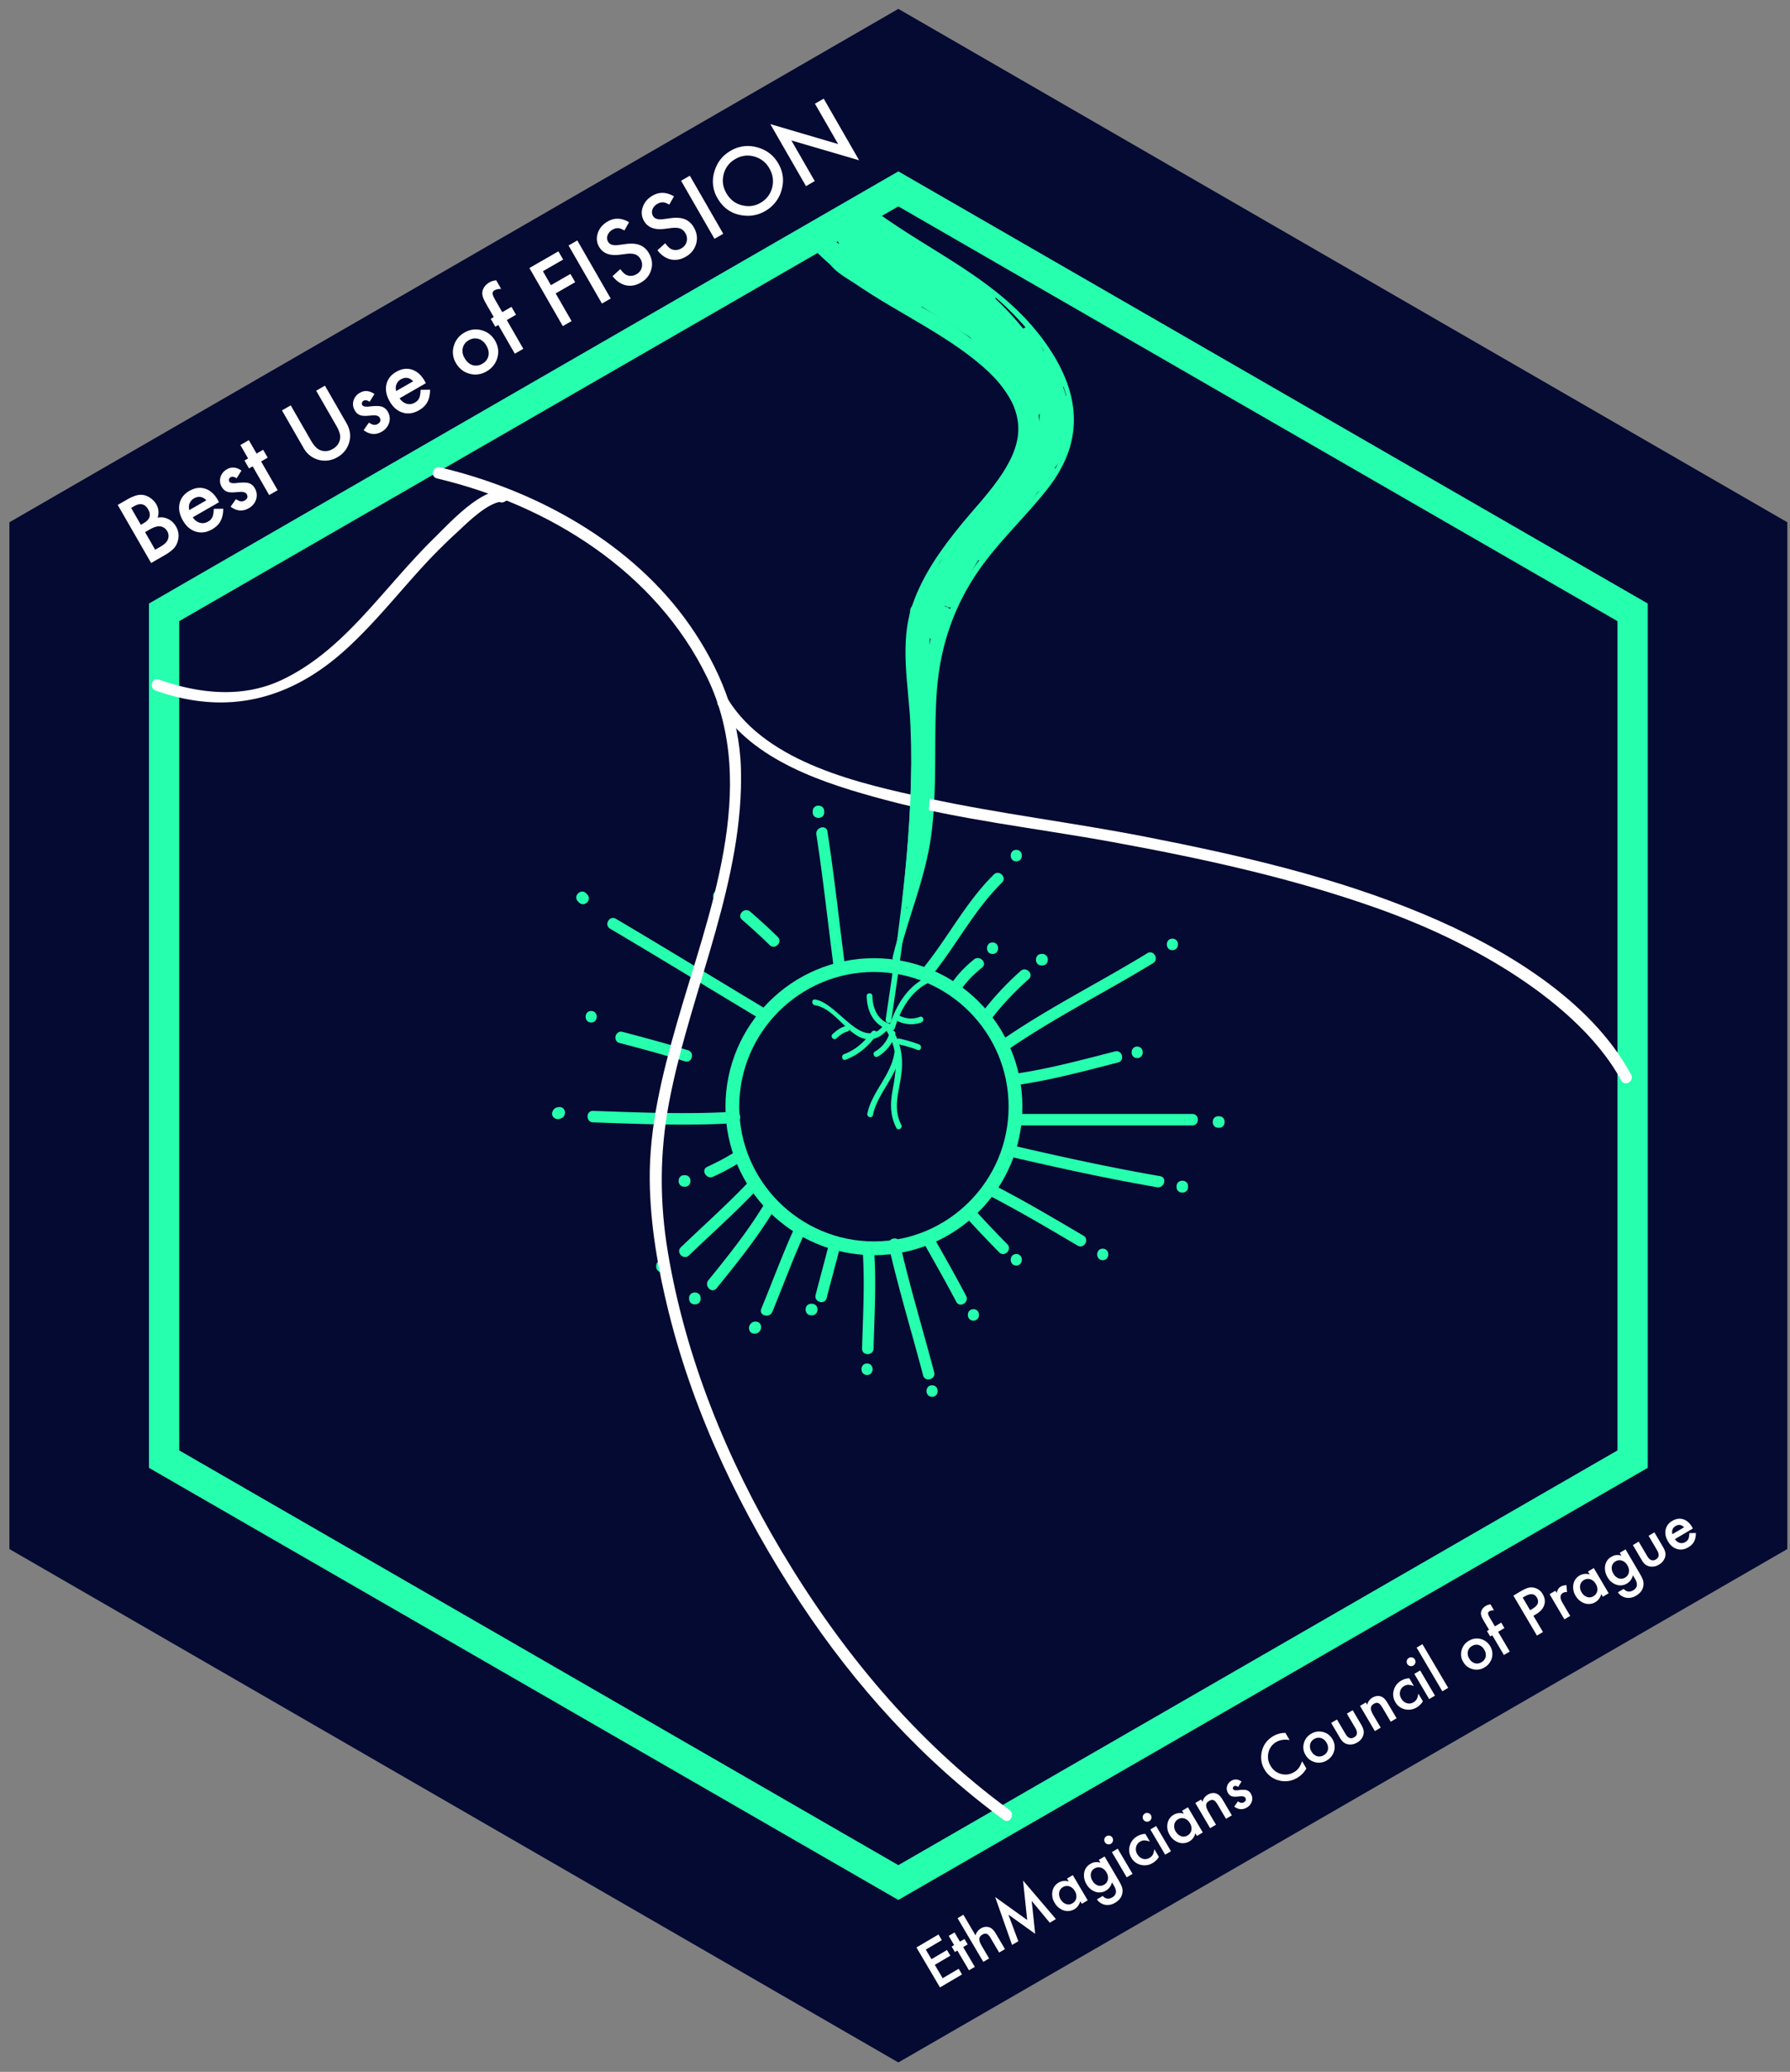 <svg viewBox="0 0 110.979 128.417" xmlns="http://www.w3.org/2000/svg"><rect x="0" y="0" width="110.979" height="128.417" fill="#808080" stroke="none"/><path d="m55.698 127.833-55.115-31.821v-63.641l55.115-31.821 55.115 31.821v63.641z" fill="#050a32"/><g fill="#26ffad"><path d="m55.697 10.622-46.462 26.786v53.57l46.461 26.783 46.464-26.783v-53.57zm44.583 79.277-44.583 25.705-44.585-25.705v-51.401l44.585-25.705 44.583 25.705z"/><path d="m54.183 77.798c-5.075 0-9.205-4.129-9.205-9.204s4.129-9.204 9.205-9.204c5.075 0 9.204 4.129 9.204 9.204.001 5.075-4.128 9.204-9.204 9.204zm0-17.554c-4.604 0-8.351 3.746-8.351 8.35s3.746 8.35 8.351 8.35c4.604 0 8.35-3.746 8.35-8.35.001-4.604-3.745-8.35-8.35-8.35z"/><path d="m50.53 62.307c.972.129 1.762 1.361 2.575 1.865.792.491 1.505.21 2.027-.495.137-.185-.172-.362-.307-.18-1.324 1.787-2.878-1.359-4.294-1.547-.228-.029-.225.327-.001.357z"/><path d="m54.824 63.678c.899 1.288.79 2.462.512 3.919-.157.819-.148 1.558.235 2.308.105.204.412.024.307-.18-.557-1.088-.108-2.114.016-3.238.125-1.141-.105-2.046-.763-2.989-.13-.186-.438-.009-.307.18z"/><path d="m55.447 65.285c-.224 1.394-1.38 2.363-1.672 3.736-.048.224.295.319.343.095.292-1.372 1.448-2.336 1.672-3.736.036-.225-.307-.321-.343-.095zm.231-.565c.41.093.818.203 1.21.356.214.083.306-.261.095-.343a8.477 8.477 0 0 0 -1.21-.356c-.224-.05-.319.293-.095.343zm-.516-.717a1.986 1.986 0 0 1 -.915 1.175c-.197.117-.018.425.18.307a2.353 2.353 0 0 0 1.078-1.387c.064-.221-.28-.315-.343-.095zm.402-.759c.479.26 1.047.32 1.56.125.212-.081.12-.425-.095-.343a1.526 1.526 0 0 1 -1.286-.089c-.201-.11-.38.197-.179.307zm-3.136 2.437c.801-.297 1.433-.848 1.921-1.541.132-.188-.177-.366-.307-.18-.43.612-1.001 1.115-1.708 1.377-.214.08-.122.424.094.344zm1.304-3.943c.018.897.407 1.758 1.305 2.057.218.073.311-.271.095-.343-.742-.248-1.029-.986-1.044-1.714-.004-.23-.36-.23-.356 0zm-1.292 1.857c-.301.071-.607.296-.826.508-.165.16.087.411.251.252.177-.171.426-.359.669-.417.224-.053.129-.397-.094-.343z"/><path d="m55.47 63.742c.359-1.14.957-2.241 2.053-2.811.203-.106.024-.413-.18-.307-1.176.612-1.831 1.8-2.217 3.024-.069.219.275.312.344.094z"/><path d="m50.547 15.534c2.708 2.783 6.602 4.228 9.654 6.59 1.416 1.096 2.939 2.568 2.935 4.485-.004 2.155-2.229 4.297-3.489 5.837-1.257 1.536-2.413 3.134-3.071 5.025-.841 2.415-.228 5.054-.126 7.537.251 6.094-.641 12.165-1.538 18.178-.034.224.309.321.343.095.879-5.894 1.719-11.81 1.567-17.783-.077-3.025-.784-5.976.457-8.86.945-2.196 2.689-3.923 4.122-5.796 1.025-1.339 2.197-2.914 2.076-4.689-.103-1.501-1.272-2.749-2.326-3.699-3.124-2.815-7.417-4.154-10.353-7.171-.16-.166-.412.086-.251.251z"/><path d="m53.749 13.142c1.741 1.317 3.625 2.375 5.49 3.5 2.252 1.359 4.052 3.065 5.569 5.215 1.203 1.706 1.897 3.706 1.267 5.759-.547 1.78-2.006 3.228-3.221 4.575-1.168 1.295-2.305 2.605-3.215 4.099-1.225 2.012-1.716 4.31-1.917 6.63-.227 2.608-.053 5.236-.241 7.848-.217 3.017-1.443 5.675-2.14 8.574-.054.223.289.318.343.095.625-2.599 1.697-5.019 2.054-7.688.391-2.921.139-5.895.34-8.829.2-2.92 1.119-5.556 2.851-7.911 1.231-1.674 2.762-3.102 4.04-4.738 2.324-2.976 2.003-5.962-.122-8.975-2.806-3.978-7.158-5.617-10.917-8.462-.184-.138-.361.171-.181.308zm1.348 64.063c.615 2.706 1.43 5.359 2.135 8.042.116.444.803.255.686-.189-.705-2.683-1.52-5.336-2.135-8.042-.101-.448-.787-.258-.686.189zm2.692 9.37c.459 0 .459-.712 0-.712s-.459.712 0 .712zm-.497-9.499c.672 1.198 1.355 2.389 1.993 3.606.213.407.827.047.614-.359-.637-1.217-1.321-2.408-1.993-3.606-.224-.4-.839-.041-.614.359zm3.059 4.779c.459 0 .459-.712 0-.712s-.459.712 0 .712zm-.251-6.178a72.261 72.261 0 0 0 1.85 1.945c.324.326.827-.178.503-.503a72.261 72.261 0 0 1 -1.85-1.945c-.312-.338-.814.167-.503.503zm2.908 2.762c.459 0 .459-.712 0-.712s-.459.712 0 .712zm-1.555-4.272c1.824.946 3.591 1.995 5.361 3.037.396.234.754-.382.359-.614-1.77-1.042-3.537-2.09-5.361-3.037-.407-.211-.767.403-.359.614zm6.916 3.939c.459 0 .459-.712 0-.712s-.459.712 0 .712zm-5.55-6.37c2.957.686 5.927 1.333 8.92 1.85.449.078.641-.608.189-.686-2.992-.517-5.962-1.164-8.92-1.85-.447-.104-.636.582-.189.686zm10.84 1.839v-.047c0-.459-.712-.459-.712 0v.047c.001.459.712.459.712 0zm-10.651-3.819h10.913c.459 0 .459-.712 0-.712h-10.913c-.459 0-.459.712 0 .712zm12.573-.569h-.048c-.459 0-.459.712 0 .712h.048c.459-.001.459-.712 0-.712zm-12.383-1.958c2.073-.309 4.094-.853 6.12-1.376.444-.115.256-.801-.189-.686-2.027.522-4.048 1.067-6.12 1.376-.453.067-.26.753.189.686zm7.306-1.648c.459 0 .459-.712 0-.712s-.459.712 0 .712zm-8.075-.476c2.897-2.007 6.06-3.572 9.062-5.409.391-.239.033-.855-.359-.614-3.002 1.837-6.165 3.401-9.062 5.409-.375.259-.02.876.359.614zm10.258-6.214c.459 0 .459-.712 0-.712s-.459.712 0 .712zm-11.27 4.331c.694-.927 1.503-1.764 2.364-2.538.342-.307-.163-.809-.503-.503a18.548 18.548 0 0 0 -2.475 2.682c-.275.368.343.722.614.359zm3.204-4.094h-.047c-.459 0-.459.712 0 .712h.047c.459 0 .459-.712 0-.712zm-4.959 2.101c.342-.477.771-.888 1.225-1.257.357-.289-.15-.79-.503-.503-.505.41-.958.871-1.337 1.401-.267.374.351.729.615.359zm1.875-2.101c.459 0 .459-.712 0-.712-.459.001-.459.712 0 .712zm-3.828 1.414c1.552-1.885 2.663-4.114 4.412-5.836.327-.322-.176-.825-.503-.503-1.753 1.725-2.859 3.948-4.412 5.836-.29.351.211.858.503.503zm5.299-7.154c.459 0 .459-.712 0-.712s-.459.712 0 .712zm-9.513 24.268c.123 1.978.006 3.953-.048 5.931-.012.459.699.458.712 0 .054-1.978.17-3.953.048-5.931-.028-.456-.74-.459-.712 0zm.261 7.567c.459 0 .459-.712 0-.712-.459.001-.459.712 0 .712zm-2.43-7.852c-.244.967-.515 1.927-.759 2.894-.112.445.574.634.686.189.244-.967.515-1.927.759-2.894.112-.445-.574-.633-.686-.189zm-.986 3.44h-.048c-.459 0-.459.712 0 .712h.048c.459-.001.459-.712 0-.712zm-.971-4.948c-.799 1.721-1.448 3.504-2.171 5.257-.175.424.514.607.686.189.7-1.696 1.326-3.421 2.099-5.087.192-.413-.421-.775-.614-.359zm-2.587 6.798a.393.393 0 0 0 .403-.403c.013-.459-.699-.458-.712 0a.849.849 0 0 1 .007-.053l.249-.249a.849.849 0 0 0 .053-.007c-.458.013-.459.724 0 .712zm.546-7.937c-1.002 1.64-2.198 3.136-3.408 4.625-.287.353.214.86.503.503 1.248-1.536 2.485-3.078 3.519-4.769.241-.392-.374-.75-.614-.359zm-4.603 5.731v.048c0 .459.712.459.712 0v-.048c0-.459-.712-.459-.712 0zm3.758-7.274c-1.36 1.441-2.843 2.755-4.27 4.128-.331.319.172.821.503.503 1.427-1.372 2.911-2.687 4.27-4.128.315-.333-.188-.837-.503-.503zm-5.086 5.329v-.048c0-.459-.712-.459-.712 0v.048c0 .459.712.459.712 0zm2.812-5.576a13.635 13.635 0 0 0 1.756-.949c.382-.25.026-.867-.359-.614-.559.366-1.15.668-1.756.949-.416.192-.054.805.359.614zm-1.792.618h.047c.459 0 .459-.712 0-.712h-.047c-.459 0-.459.712 0 .712zm-5.646-3.986c2.917.1 5.861.228 8.778.048.456-.028.459-.74 0-.712-2.916.18-5.86.053-8.778-.048-.459-.015-.458.696 0 .712zm-1.84-.451.008-.028-.163.213-.093.029c.458-.01.459-.721 0-.712-.21.004-.376.098-.438.309-.131.441.556.628.686.189zm3.477-4.472c1.358.358 2.715.72 4.057 1.139.439.137.626-.55.189-.686-1.341-.419-2.698-.781-4.057-1.139-.444-.117-.633.569-.189.686zm-1.756-1.268c.459 0 .459-.712 0-.712s-.459.712 0 .712zm1.173-5.814c3.051 1.803 6.072 3.655 9.109 5.48.394.237.752-.379.359-.614-3.037-1.825-6.059-3.677-9.109-5.48-.396-.234-.754.381-.359.614zm-1.994-1.692.071.071c.325.325.828-.178.503-.503l-.071-.071c-.324-.325-.828.178-.503.503zm10.177 1.139a36.66 36.66 0 0 1 1.708 1.566c.326.324.829-.18.503-.503a36.16 36.16 0 0 0 -1.708-1.566c-.343-.301-.849.2-.503.503zm6.372 2.808c-.358-2.76-.656-5.528-1.08-8.279-.07-.452-.756-.259-.686.19.415 2.688.705 5.393 1.055 8.089.058.449.77.455.711 0zm-1.992-9.536v.071c0 .459.712.459.712 0v-.071c-.001-.459-.712-.459-.712 0zm-5.836 5.622c.459 0 .459-.712 0-.712s-.459.712 0 .712z"/><path d="m52.409 14.387c2.17 1.387 4.487 2.517 6.684 3.859 2.199 1.343 5.094 3.421 5.95 5.999.072.217.416.124.343-.095-.773-2.327-3.159-4.216-5.092-5.551-2.452-1.694-5.196-2.916-7.705-4.519-.194-.124-.373.184-.18.307zm12.995 10.842-.006-.001-.124-.124-.001-.006c.006.229.362.23.356 0-.004-.14-.086-.222-.225-.225-.23-.006-.229.35 0 .356z"/></g><path d="m9.656 42.806c4.403 1.56 8.306.58 11.728-2.501 1.654-1.489 3.063-3.235 4.551-4.883a34.238 34.238 0 0 1 2.325-2.357c.657-.599 1.993-1.982 2.957-1.982l-.18-.663a12.17 12.17 0 0 1 -.116.063c-.403.22-.044.834.359.614l.116-.063c.315-.172.168-.663-.18-.663-1.504 0-3.336 2.038-4.325 3.009-1.595 1.566-2.996 3.319-4.525 4.949-1.44 1.535-3.025 2.945-4.948 3.838-2.429 1.128-5.122.82-7.573-.048-.433-.152-.619.535-.189.687z" fill="#fff"/><path d="m27.092 29.653c6.929 1.643 13.571 5.775 16.749 12.335 3.312 6.834.042 14.724-1.887 21.472-.899 3.146-1.705 6.39-1.671 9.683.029 2.769.514 5.532 1.181 8.212 1.595 6.405 4.531 12.499 8.159 17.99 3.402 5.15 7.617 9.809 12.61 13.456.371.271.726-.347.359-.614-5.816-4.248-10.478-9.892-14.146-16.056-3.372-5.666-5.933-11.953-7.031-18.473-.534-3.168-.523-6.273.086-9.431.689-3.571 1.891-7.03 2.87-10.527.918-3.282 1.668-6.658 1.565-10.085-.097-3.231-1.338-6.235-3.17-8.86-3.57-5.115-9.518-8.372-15.486-9.787-.445-.108-.634.578-.188.685z" fill="#fff"/><path d="m44.529 43.722c2.155 3.468 6.65 4.866 10.369 5.86 4.621 1.235 9.381 1.751 14.077 2.609 5.528 1.01 11.063 2.21 16.368 4.09 2.865 1.016 5.637 2.295 8.209 3.919 2.629 1.66 5.471 3.996 6.963 6.77.217.404.832.045.614-.359-2.539-4.721-8.052-7.93-12.824-9.933-5.54-2.326-11.414-3.664-17.292-4.815-4.477-.877-9.012-1.419-13.473-2.38-4.208-.906-9.946-2.176-12.396-6.12-.242-.389-.858-.032-.615.359z" fill="#fff"/><path d="m61.752 31.49c-.868 1.453-1.718 2.916-2.633 4.341l.614.359c.456-.785.905-1.573 1.345-2.367.452-.815.851-2.232 1.499-2.881.325-.325-.178-.828-.503-.503-.81.81-1.387 2.082-1.94 3.076a23.16 23.16 0 0 0 -1.62 3.682c-.133.383.465.63.65.274.864-1.658 1.689-3.332 2.42-5.053.175-.411-.369-.763-.614-.359-1.207 1.98-2.441 3.941-3.416 6.049l.614.359c.724-1.637 1.313-3.326 1.957-4.995.147-.381-.461-.623-.65-.274-.786 1.45-1.457 2.925-1.957 4.497-.142.446.522.606.686.19.487-1.233.855-2.497 1.21-3.772.106-.381-.474-.646-.65-.274-.624 1.312-1.233 2.613-1.673 3.999l.686.19c.177-.701.41-1.38.641-2.064.149-.441-.523-.608-.686-.19-.886 2.273-1.006 4.656-1.08 7.069-.014.462.679.453.712 0 .078-1.093.202-2.181.285-3.274h-.712c-.072 1.233-.141 2.467-.214 3.701-.027.459.682.455.712 0 .122-1.873-.017-3.722-.297-5.575-.066-.433-.653-.264-.699.095-.196 1.539-.21 3.078-.142 4.626.021.471.655.444.712 0a27.664 27.664 0 0 1 1.838-6.951c.153-.375-.47-.631-.65-.274-.318.627-.555 1.284-.819 1.935l.686.19c.042-.291.029-1.063.193-1.267l-.559-.431c-.675 1.029-.837 2.091-1.032 3.287-.073.449.612.642.686.19.185-1.132.315-2.133.96-3.118.22-.335-.305-.748-.559-.431-.319.398-.306 1.094-.376 1.58-.066.455.513.618.686.19.24-.593.457-1.194.747-1.766l-.65-.274a28.359 28.359 0 0 0 -1.863 7.14h.712c-.068-1.548-.053-3.087.142-4.626l-.699.095c.271 1.79.39 3.577.272 5.385h.712l.214-3.701c.027-.46-.677-.453-.712 0-.082 1.092-.207 2.181-.285 3.274h.712c.073-2.349.192-4.667 1.055-6.88l-.686-.19c-.231.684-.464 1.364-.641 2.064-.113.447.548.625.686.19.421-1.327 1.005-2.575 1.601-3.829l-.65-.274c-.355 1.275-.723 2.54-1.21 3.772l.686.19c.482-1.513 1.13-2.933 1.886-4.328l-.65-.274c-.622 1.612-1.187 3.245-1.886 4.826-.183.414.421.778.614.359.975-2.109 2.209-4.069 3.416-6.049l-.614-.359c-.731 1.721-1.556 3.395-2.42 5.053l.65.274a24.64 24.64 0 0 1 1.549-3.512c.499-.937 1.074-2.177 1.829-2.932.325-.325-.178-.828-.503-.503-.488.488-.768 1.449-1.09 2.063a89.558 89.558 0 0 1 -1.865 3.329c-.232.399.368.743.614.359.915-1.425 1.765-2.888 2.633-4.341.233-.397-.382-.755-.617-.361z" fill="#26ffad"/><path d="m59.601 33.411c-.367.418-.76.809-1.131 1.223-.136.152-.501 1.038-.638 1.097l.523.212c-.021-.063 1.122-1.48 1.245-1.651a23.49 23.49 0 0 1 1.786-2.157l-.503-.503c-.41.493-.806.997-1.21 1.495-.285.351.205.856.503.503 1.778-2.104 3.292-4.372 4.006-7.06.118-.445-.558-.629-.686-.19-.546 1.87-1.27 3.674-1.993 5.48-.152.378.464.625.65.274.861-1.62 1.833-3.169 2.847-4.697l-.614-.359c-.813 1.588-1.504 3.234-2.42 4.768-.205.344.283.733.559.431a80.226 80.226 0 0 0 2.206-2.491l-.559-.431a40.58 40.58 0 0 1 -4.784 5.337c-.336.313.168.816.503.503 1.8-1.677 3.418-3.515 4.895-5.481.243-.323-.3-.739-.559-.431a82.607 82.607 0 0 1 -2.206 2.491l.559.431c.916-1.534 1.607-3.18 2.42-4.768.21-.41-.361-.741-.614-.359-1.014 1.528-1.986 3.077-2.847 4.697l.65.274c.723-1.806 1.447-3.611 1.993-5.48l-.686-.19c-.684 2.575-2.12 4.733-3.823 6.746l.503.503c.404-.498.8-1.002 1.21-1.495.289-.347-.188-.845-.503-.503a29.007 29.007 0 0 0 -2.174 2.685c-.266.369-1.206 1.317-1.04 1.816.079.237.306.305.523.212a.39.39 0 0 0 .226-.239c.373-.895 1.066-1.483 1.688-2.192.3-.342-.201-.847-.505-.501zm-2.951 22.455c.546-4.807.753-9.617.427-14.447-.031-.455-.743-.458-.712 0 .326 4.83.119 9.64-.427 14.447-.051.456.661.451.712 0z" fill="#26ffad"/><path d="m58.229 37.837c-1.918 5.231-.512 10.913-1.993 16.226-.123.443.563.631.686.19 1.482-5.314.078-11.003 1.993-16.226.158-.432-.53-.617-.686-.19z" fill="#26ffad"/><path d="m58.381 38.891c-.166-.268-.369-.542-.718-.382-.139.064-.183.23-.199.365a33.514 33.514 0 0 0 -.011.197c.016-.197.188-.257.516-.181l.091.346c.084-.47.052-.971.214-1.423.156-.438-.521-.608-.686-.19a2.513 2.513 0 0 0 0 1.826c.167.421.855.238.686-.19a1.917 1.917 0 0 1 0-1.447l-.686-.19c-.108.302-.13.631-.16.947-.024.251-.16.653.061.842.194.167.479.146.614-.086a.643.643 0 0 0 .064-.29l.004-.102.002-.032c-.002.089-.048.16-.137.214l-.274.036c-.092-.065-.12-.079-.084-.043.031.045.061.092.09.14.24.392.855.035.613-.357zm-7.198-23.068c.212.798 1.102 1.294 1.752 1.696 1.348.835 2.786 1.525 4.164 2.31 3.655 2.081 8.242 5.861 5.578 10.594-.225.401.389.759.614.359 2.106-3.74-.105-7.557-3.165-9.857-1.567-1.178-3.325-2.088-5.045-3.015-.848-.457-2.933-1.225-3.212-2.276-.118-.444-.804-.256-.686.189z" fill="#26ffad"/><path d="m61.085 32.344c-.066-.193-.002-.299.191-.319l-.252-.607c-.679.742-1.448 1.395-2.048 2.207-.241.326.294.732.559.431a124.105 124.105 0 0 0 3.131-3.701c.287-.352-.213-.859-.503-.503a128.528 128.528 0 0 1 -3.131 3.701l.559.431c.562-.76 1.302-1.368 1.937-2.063a.359.359 0 0 0 -.252-.607c-.718-.029-1.224.801-.805 1.389.263.371.881.016.614-.359z" fill="#26ffad"/><path d="m61.03 34.625c2.724-3.522 7.956-8.441 3.416-12.673-.335-.312-.84.19-.503.503 4.159 3.876-.956 8.486-3.416 11.667-.278.358.222.866.503.503z" fill="#26ffad"/><path d="m64.845 28.277c.193-1.261.374-2.518.393-3.796h-.712c.046.965.083 1.928.047 2.894-.017.461.684.454.712 0 .058-.937.182-1.867.285-2.799h-.712c.201 1.737-.11 3.516-1.461 4.73l.595.346c.462-1.552.525-3.141.345-4.744-.05-.45-.761-.457-.712 0 .078.726.061 1.454.095 2.183.022.468.661.448.712 0 .068-.598-.177-.855-.531-1.295-.288-.358-.788.15-.503.503.215.267.374.342.323.792h.712c-.034-.728-.017-1.457-.095-2.183h-.712c.173 1.543.126 3.059-.319 4.555-.106.358.34.575.595.346 1.479-1.329 1.891-3.319 1.67-5.234-.053-.456-.661-.459-.712 0-.103.933-.227 1.862-.285 2.799h.712c.036-.967-.001-1.929-.047-2.894-.022-.456-.705-.461-.712 0-.018 1.214-.183 2.408-.367 3.606-.071.45.615.643.684.191z" fill="#26ffad"/><path d="m53.173 14.73c.558.388 1.146.741 1.756 1.044.414.206.734-.352.359-.614-.679-.475-1.321-.995-1.968-1.51l-.431.559c1.329.623 2.633 1.283 3.891 2.04l.359-.614a11.687 11.687 0 0 1 -2.68-1.652l-.346.595c1.176.373 2.227.921 3.236 1.625l.359-.614a33.613 33.613 0 0 1 -3.511-2.23c-.327-.237-.738.299-.431.559 1.843 1.563 3.884 2.847 5.86 4.231.335.234.721-.285.431-.559-.727-.686-1.447-1.37-2.23-1.993l-.431.559c1.577 1.086 3.021 2.294 4.142 3.858l.614-.359c-.335-.441-.661-.888-.996-1.329l-.559.431c1.081 1.036 1.9 2.245 2.649 3.534.231.397.837.042.614-.359-.32-.576-.61-1.165-.902-1.756l-.559.431c.601.633 1.221 1.247 1.803 1.898.276.308.754-.086.559-.431-.29-.513-.596-1.015-.902-1.518l-.614.359c.372.597.745 1.191 1.091 1.803.228.403.816.048.614-.359a30.04 30.04 0 0 0 -.996-1.898c-.232-.396-.838-.042-.614.359.584 1.048 1.218 2.065 1.85 3.084.204.33.804.114.65-.274-.22-.554-.436-1.11-.664-1.661l-.65.274c.257.536.494 1.074.723 1.623.172.409.836.256.686-.19-.166-.493-.357-.977-.522-1.471l-.686.189c.934 2.605 1.092 5.794-1.284 7.672-.25.198-.036.614.252.607 1.044-.024 1.323-1.001 1.724-1.868.57-1.235.789-2.601.91-3.944l-.699.095c.469 1.415.077 2.658-.905 3.734-.309.338.193.843.503.503 1.148-1.257 1.634-2.779 1.088-4.427-.13-.394-.663-.302-.699.095a14.374 14.374 0 0 1 -.515 2.77c-.141.486-.668 2.314-1.406 2.33l.252.607c2.561-2.024 2.481-5.537 1.467-8.364-.153-.427-.833-.249-.686.189.165.493.356.977.522 1.471l.686-.19a37.705 37.705 0 0 0 -.795-1.793c-.173-.361-.805-.099-.65.274.228.55.444 1.106.664 1.66l.65-.274c-.632-1.019-1.266-2.036-1.85-3.084l-.614.359c.363.618.679 1.256.996 1.898l.614-.359c-.346-.612-.719-1.206-1.091-1.803-.242-.388-.853-.034-.614.359.306.504.612 1.006.902 1.518l.559-.431c-.582-.651-1.202-1.265-1.803-1.898-.291-.307-.731.082-.559.431.291.591.582 1.18.902 1.756l.614-.359c-.78-1.342-1.635-2.6-2.76-3.678-.281-.27-.811.1-.559.431.335.441.661.888.996 1.329.272.357.885.018.614-.359-1.195-1.665-2.719-2.957-4.398-4.113-.331-.228-.748.307-.431.559.783.623 1.503 1.307 2.23 1.993l.431-.559c-1.926-1.349-3.92-2.596-5.716-4.12l-.431.559a33.346 33.346 0 0 0 3.511 2.23c.407.224.731-.355.359-.614a12.522 12.522 0 0 0 -3.406-1.697c-.326-.103-.628.368-.346.595.879.711 1.785 1.307 2.824 1.764.411.18.762-.372.359-.614-1.258-.757-2.561-1.418-3.891-2.04-.339-.159-.769.29-.431.559.696.554 1.383 1.111 2.112 1.621l.359-.614a14.126 14.126 0 0 1 -1.756-1.044c-.377-.263-.732.354-.359.614z" fill="#26ffad"/><path d="m64.977 29.522c-.023.006-.124-.008-.046.014s-.03-.019-.048-.039l-.056-.431-.003.006.213-.163c.222-.03-.082-.052-.155-.073-.165-.045-.308.032-.402.164-.36.503-.655 1.053-1.036 1.541-.279.357.221.865.503.503.419-.537.751-1.132 1.147-1.685l-.402.164c.23.063.607.193.749-.097a.368.368 0 0 0 -.056-.431c-.135-.146-.412-.209-.599-.159-.441.12-.253.807.191.686zm-11.055-13.842a6.495 6.495 0 0 1 -.817-.331c-.294-.136-.707.163-.487.487.291.428.551.838.91 1.211l.431-.559c-.684-.508-1.403-.963-2.087-1.471-.33-.245-.716.284-.431.559.307.296.61.59.902.901l.431-.559c-.398-.256-.746-.553-1.114-.846-.251-.2-.722-.026-.595.346.064.187.105.375.142.569l.595-.346c-.122-.157-.238-.334-.379-.475l-.346.595c.631.185 1.258.37 1.898.522.277.066.598-.254.402-.523l-.759-1.044-.559.431c.431.455.899.872 1.329 1.328.289.307.733-.082.559-.431-.225-.449-.524-.773-.806-1.186l-.487.487c.473.251.925.518 1.376.807.341.219.727-.284.431-.559-.345-.32-.699-.629-1.044-.949l-.431.559c.69.532 1.305 1.133 1.921 1.747l.431-.559a26.592 26.592 0 0 1 -1.708-1.044l-.359.614a22.17 22.17 0 0 1 2.49 1.747l.346-.595a19.562 19.562 0 0 1 -3.568-1.814l-.359.614a31.83 31.83 0 0 0 3.701 1.993l.274-.651a12.471 12.471 0 0 1 -4.066-2.091l-.431.559c1.715.873 3.363 1.854 4.981 2.894l.359-.615c-1.667-.968-3.457-1.7-5.077-2.752l-.359.614c1.666.749 3.175 1.75 4.697 2.752l.359-.615c-1.304-.848-2.67-1.591-3.985-2.419l-.359.614c1.542.953 3.011 2.012 4.65 2.799l.359-.614c-1.44-.627-2.758-1.394-3.961-2.412l-.431.559a40.61 40.61 0 0 1 2.562 1.661l.274-.651c-1.277-.319-2.304-.903-3.259-1.806l-.503.503c.684.538 1.414 1.007 2.112 1.526.28.208.7-.207.487-.487-.721-.944-1.327-1.96-1.993-2.942l-.487.487c.548.283 1.119.51 1.66.807.341.187.76-.301.431-.559-.46-.361-.916-.723-1.401-1.052l-.359.614c1.75.843 3.204 2.159 4.934 3.036.309.157.675-.165.487-.487-.352-.602-.678-1.167-1.147-1.685-.268-.297-.801.105-.559.431 1.534 2.069 3.848 3.175 5.844 4.722.353.274.859-.201.503-.503-2.137-1.815-4.424-3.432-6.952-4.658-.342-.166-.757.281-.431.559 1.846 1.573 3.855 2.936 5.741 4.46l.431-.559c-2.071-1.159-4.119-2.352-6.073-3.701l-.359.614c2.27 1.014 4.231 2.503 6.143 4.072l.503-.503c-1.588-1.295-3.194-2.55-5.006-3.519-.41-.219-.731.354-.359.614 1.764 1.237 3.538 2.461 5.266 3.748l.359-.614c-1.962-1.22-4.033-2.248-6.025-3.416-.399-.234-.739.364-.359.614 1.996 1.317 4.063 2.522 6.025 3.891.33.23.751-.312.431-.559-1.032-.799-2.051-1.605-2.989-2.515l-.431.559c2.427 1.309 3.843 3.708 5.716 5.638.329.339.778-.152.503-.503-.884-1.13-1.905-2.142-2.696-3.344l-.614.359c.979 1.35 1.764 2.809 2.562 4.27l.559-.431c-.32-.393-.629-.794-.949-1.186-.275-.338-.711.092-.559.431.268.595.492 1.208.759 1.803l.614-.359c-1.147-2.29-2.532-4.398-4.326-6.24l-.503.503c1.72 1.442 3.107 3.185 4.555 4.887.272.319.742-.088.559-.431-.703-1.319-1.375-2.644-1.909-4.043l-.595.346c1.128 1.294 1.818 2.775 2.186 4.445l.65-.274c-.466-.905-.727-1.814-.913-2.809l-.65.274c.412.839.86 1.65 1.198 2.525.135.348.729.335.699-.095-.171-2.402-2.192-3.21-3.568-4.901-.245-.301-.658.031-.595.346l.048.237.595-.346c-.296-.248-.545-.524-.807-.807-.317-.343-.788.155-.503.503l.609.782.559-.431c-.991-.95-1.703-1.981-2.091-3.307l-.523.402c1.523 1.104 2.962 2.268 4.198 3.692.263.303.804-.109.559-.431-1.285-1.689-2.804-3.047-4.54-4.255l-.274.651c.912.349 1.542.942 2.215 1.616.324.325.828-.178.503-.503-.775-.776-1.498-1.405-2.529-1.8-.4-.153-.584.435-.274.651 1.637 1.139 3.074 2.409 4.285 4l.559-.431c-1.275-1.468-2.773-2.667-4.342-3.804-.26-.188-.605.121-.523.402.419 1.434 1.2 2.591 2.274 3.62.282.27.806-.096.559-.431-.251-.342-.45-.597-.72-.926l-.503.503c.262.283.511.559.807.807.276.231.667.014.595-.346l-.048-.237-.595.346c1.202 1.478 3.209 2.289 3.359 4.398l.699-.095c-.359-.931-.83-1.8-1.27-2.694-.189-.384-.72-.099-.65.274.198 1.057.492 2.023.985 2.979.192.374.734.106.65-.274-.394-1.79-1.163-3.375-2.369-4.759-.228-.262-.722.014-.595.346.556 1.455 1.249 2.839 1.981 4.213l.559-.431c-1.448-1.702-2.835-3.445-4.555-4.887-.347-.291-.828.169-.503.503 1.756 1.803 3.094 3.858 4.214 6.096.208.415.799.052.614-.359-.268-.595-.491-1.208-.759-1.803l-.559.431c.321.393.629.793.949 1.186.264.324.746-.09.559-.431-.798-1.461-1.583-2.92-2.562-4.27-.264-.364-.87-.03-.614.359.825 1.253 1.886 2.309 2.807 3.488l.503-.503c-1.919-1.977-3.375-4.409-5.86-5.749-.35-.189-.729.271-.431.559.939.91 1.956 1.716 2.989 2.515l.431-.559c-1.962-1.368-4.029-2.573-6.025-3.89l-.359.614c1.992 1.168 4.063 2.196 6.025 3.416.399.248.718-.348.359-.614-1.729-1.287-3.502-2.511-5.266-3.748l-.359.614c1.759.941 3.32 2.15 4.862 3.408.352.287.858-.212.503-.503-1.956-1.605-3.963-3.145-6.287-4.183-.416-.186-.742.351-.359.614 1.954 1.349 4.002 2.542 6.073 3.701.341.191.755-.297.431-.559-1.885-1.524-3.895-2.887-5.741-4.46l-.431.559c2.474 1.2 4.715 2.77 6.808 4.547l.503-.503c-1.927-1.493-4.253-2.582-5.733-4.578l-.559.431c.434.48.713.989 1.036 1.541l.487-.487c-1.731-.878-3.184-2.194-4.934-3.036-.414-.199-.74.355-.359.614.433.295.844.617 1.257.941l.431-.559c-.542-.297-1.112-.524-1.66-.807-.296-.153-.7.172-.487.487.666.981 1.272 1.998 1.993 2.942l.487-.487c-.649-.482-1.332-.915-1.968-1.415-.351-.276-.845.18-.503.503 1.038.981 2.185 1.643 3.573 1.989.407.101.599-.424.274-.651a40.44 40.44 0 0 0 -2.562-1.66c-.341-.202-.745.293-.431.559 1.246 1.055 2.608 1.871 4.105 2.523.412.179.778-.413.359-.614-1.638-.788-3.108-1.846-4.65-2.799-.392-.242-.746.371-.359.614 1.315.828 2.682 1.572 3.985 2.42.386.251.74-.364.359-.615-1.522-1.002-3.031-2.003-4.697-2.752-.413-.186-.751.36-.359.614 1.62 1.052 3.409 1.784 5.077 2.752.399.232.743-.368.359-.615-1.618-1.04-3.266-2.021-4.981-2.894-.341-.173-.766.299-.431.559a13.441 13.441 0 0 0 4.38 2.274c.38.115.645-.481.274-.651a31.824 31.824 0 0 1 -3.701-1.992c-.391-.245-.743.367-.359.614a20.383 20.383 0 0 0 3.739 1.886c.326.126.619-.374.346-.595a23.458 23.458 0 0 0 -2.634-1.859c-.398-.239-.734.359-.359.614.554.376 1.128.71 1.708 1.044.351.202.719-.272.431-.559-.66-.658-1.326-1.29-2.065-1.858-.323-.249-.723.288-.431.559.345.32.699.629 1.044.949l.431-.559c-.45-.289-.903-.555-1.376-.806-.295-.157-.699.175-.487.487.273.4.589.751.806 1.186l.559-.431c-.43-.456-.898-.873-1.329-1.328-.273-.289-.8.1-.559.431l.759 1.044.402-.523c-.64-.152-1.267-.337-1.898-.522-.345-.101-.595.345-.346.595.141.141.257.317.379.475.24.309.654-.037.595-.346a4.116 4.116 0 0 0 -.142-.569l-.595.346c.415.331.812.67 1.258.957.351.226.7-.271.431-.559-.291-.312-.595-.605-.902-.901l-.431.559c.684.508 1.403.963 2.087 1.471.335.249.702-.277.431-.559-.324-.337-.541-.688-.798-1.067l-.487.487c.393.182.745.373 1.176.428.453.064.448-.648-.001-.706z" fill="#26ffad"/><path d="m9.37 34.896-2.071-3.6.541-.311a2.76 2.76 0 0 1 .608-.276c.166-.046.324-.053.475-.022.153.033.299.102.437.205.14.103.251.226.332.368a.984.984 0 0 1 .081.825c.229-.044.445-.017.65.083.205.097.369.253.492.468.162.281.199.577.112.885a1.124 1.124 0 0 1 -.26.481 2.701 2.701 0 0 1 -.574.42zm-.638-2.367.17-.098c.202-.116.324-.246.367-.39.043-.143.014-.302-.086-.476-.098-.17-.22-.27-.366-.303s-.312.004-.496.11l-.191.11zm.888 1.543.336-.193c.246-.141.398-.293.458-.456a.578.578 0 0 0 -.046-.501.59.59 0 0 0 -.4-.291c-.173-.038-.406.026-.699.194l-.275.158zm3.96-2.945-1.627.936a.798.798 0 0 0 .438.341c.17.047.339.022.507-.074a.614.614 0 0 0 .27-.28c.048-.11.078-.28.088-.51l.585-.008a2.03 2.03 0 0 1 -.044.424 1.33 1.33 0 0 1 -.127.346 1.114 1.114 0 0 1 -.214.28 1.598 1.598 0 0 1 -.307.227c-.339.195-.673.242-1.004.143-.331-.101-.601-.332-.809-.695-.207-.359-.275-.707-.203-1.044.074-.335.277-.597.609-.787.334-.192.659-.238.976-.137.314.101.579.338.795.713zm-.786-.119c-.234-.238-.491-.276-.771-.115a.628.628 0 0 0 -.268.305.605.605 0 0 0 -.042.2.72.72 0 0 0 .026.217zm2.177-1.842-.301.48c-.149-.101-.274-.122-.375-.064a.205.205 0 0 0 -.096.119.186.186 0 0 0 .019.152c.05.087.201.116.452.085.347-.041.598-.038.753.008a.652.652 0 0 1 .379.325.823.823 0 0 1 .074.689.949.949 0 0 1 -.448.537c-.381.219-.758.188-1.13-.092l.328-.465c.125.073.212.115.262.126a.374.374 0 0 0 .279-.043c.177-.102.22-.234.127-.395-.054-.093-.172-.141-.356-.143l-.203.014-.205.016c-.195.013-.346 0-.451-.039a.634.634 0 0 1 -.329-.297.746.746 0 0 1 -.079-.606.816.816 0 0 1 .393-.483c.291-.168.593-.142.907.076zm1.218-.564 1.025 1.781-.525.302-1.025-1.781-.224.129-.282-.49.224-.128-.479-.832.525-.302.479.832.408-.235.282.489zm1.836-3.476 1.247 2.168c.178.309.358.506.542.591.27.12.541.101.815-.056.275-.158.429-.384.46-.678.021-.197-.058-.452-.239-.766l-1.247-2.168.543-.312 1.333 2.317c.219.379.28.759.185 1.141a1.515 1.515 0 0 1 -.743.974 1.506 1.506 0 0 1 -2.106-.582l-1.333-2.317zm5.191-.703-.301.48c-.149-.1-.274-.122-.375-.064a.202.202 0 0 0 -.096.119.183.183 0 0 0 .019.152c.05.087.201.116.452.085.347-.041.598-.038.753.008a.652.652 0 0 1 .379.325.823.823 0 0 1 .074.689.952.952 0 0 1 -.448.537c-.381.219-.757.188-1.129-.092l.328-.465c.125.073.212.115.262.126a.37.37 0 0 0 .279-.043c.177-.102.219-.234.126-.395-.053-.093-.172-.141-.355-.143l-.203.014-.205.016c-.195.013-.345 0-.45-.039a.63.63 0 0 1 -.329-.297.746.746 0 0 1 -.079-.606.821.821 0 0 1 .392-.483c.289-.168.592-.142.906.076zm3.188-.673-1.627.936a.798.798 0 0 0 .438.341.64.64 0 0 0 .507-.075.61.61 0 0 0 .27-.28c.048-.11.078-.28.088-.51l.585-.008a2.03 2.03 0 0 1 -.044.424 1.33 1.33 0 0 1 -.127.346 1.138 1.138 0 0 1 -.214.28 1.598 1.598 0 0 1 -.307.227c-.339.195-.674.242-1.004.143-.331-.101-.601-.333-.809-.695-.207-.359-.275-.707-.204-1.044.074-.335.277-.597.609-.788.334-.192.66-.238.976-.137.315.101.579.338.795.713zm-.786-.119c-.234-.238-.491-.276-.771-.115a.609.609 0 0 0 -.31.505.692.692 0 0 0 .026.217zm2.645-1.137a1.3 1.3 0 0 1 -.13-1.039 1.36 1.36 0 0 1 .659-.839 1.368 1.368 0 0 1 1.063-.149c.366.098.647.315.841.652.196.34.242.693.14 1.058a1.39 1.39 0 0 1 -.672.843 1.335 1.335 0 0 1 -1.057.143c-.363-.097-.644-.321-.844-.669zm.541-.299c.131.227.295.372.491.434a.74.74 0 0 0 .607-.083.738.738 0 0 0 .378-.481c.047-.203.007-.415-.12-.636s-.29-.362-.489-.423a.74.74 0 0 0 -.607.083.73.73 0 0 0 -.372.481.847.847 0 0 0 .112.625zm2.617-2.356 1.025 1.781-.527.303-1.025-1.781-.187.107-.281-.49.186-.107-.504-.877c-.165-.286-.231-.517-.2-.692.042-.244.193-.441.455-.591.093-.054.226-.094.399-.121l.309.537-.07.002a.763.763 0 0 0 -.329.075c-.093.053-.137.123-.131.209.005.083.061.219.168.406l.43.748.571-.329.282.489zm3.494-3.75-1.255.722.497.865 1.21-.696.294.511-1.21.696.986 1.714-.543.312-2.071-3.6 1.798-1.034zm.878-1.185 2.071 3.6-.543.312-2.071-3.6zm3.209-1.133-.29.515c-.165-.096-.297-.144-.396-.145a.632.632 0 0 0 -.344.099.64.64 0 0 0 -.302.344.46.46 0 0 0 .033.403c.101.176.313.242.636.199l.443-.059c.36-.05.657-.029.89.064.233.092.421.262.563.509.19.331.238.668.141 1.011-.097.345-.31.613-.64.803-.312.18-.624.236-.934.168-.307-.07-.582-.259-.825-.565l.481-.438c.146.197.274.318.383.363.201.091.409.075.624-.048a.656.656 0 0 0 .324-.413.675.675 0 0 0 -.081-.528.666.666 0 0 0 -.14-.175.581.581 0 0 0 -.183-.109.875.875 0 0 0 -.239-.046 1.804 1.804 0 0 0 -.304.012l-.431.055c-.613.075-1.034-.088-1.265-.489a1 1 0 0 1 -.08-.857c.101-.302.306-.542.613-.719.418-.24.858-.224 1.323.046zm2.784-1.601-.291.515c-.165-.096-.297-.144-.396-.145a.639.639 0 0 0 -.344.098.643.643 0 0 0 -.302.344.46.46 0 0 0 .033.403c.101.176.313.242.636.199l.444-.059c.36-.05.657-.029.89.063s.421.262.563.509c.191.331.238.668.141 1.011-.097.345-.31.613-.64.803-.312.18-.624.235-.934.168-.307-.069-.582-.258-.825-.565l.48-.438c.147.197.274.318.383.363.201.092.409.076.624-.048a.661.661 0 0 0 .324-.413.678.678 0 0 0 -.08-.528.71.71 0 0 0 -.14-.176.56.56 0 0 0 -.183-.108.812.812 0 0 0 -.239-.046 1.804 1.804 0 0 0 -.304.012l-.431.055c-.613.075-1.034-.088-1.265-.489a1 1 0 0 1 -.08-.857c.101-.302.306-.542.614-.719.416-.238.857-.222 1.322.048zm.984-1.279 2.071 3.6-.543.312-2.071-3.6zm1.711 1.389a2.033 2.033 0 0 1 -.194-1.626c.161-.577.5-1.014 1.02-1.313a2.076 2.076 0 0 1 1.636-.209c.579.155 1.017.49 1.313 1.004.298.518.366 1.063.203 1.636a2.14 2.14 0 0 1 -1.033 1.318c-.465.267-.975.346-1.53.237-.611-.121-1.083-.471-1.415-1.047zm.552-.308c.229.398.551.648.965.751.413.103.794.056 1.143-.145.378-.217.621-.531.731-.942.107-.413.052-.81-.166-1.189a1.521 1.521 0 0 0 -.94-.744 1.46 1.46 0 0 0 -1.172.153 1.478 1.478 0 0 0 -.724.938c-.11.406-.055.798.163 1.178zm4.939-.434-2.212-3.845 4.205 1.237-1.439-2.502.543-.313 2.197 3.819-4.202-1.229 1.45 2.52zm8.42 108.715-.993.585.351.595.964-.568.207.351-.964.568.488.828.993-.585.207.351-1.366.805-1.459-2.476 1.366-.805zm1.324.431.722 1.225-.361.213-.722-1.225-.154.091-.199-.337.154-.091-.337-.572.361-.213.337.572.281-.165.198.337zm-.348-1.793.361-.212.752 1.277a.723.723 0 0 1 .323-.424.638.638 0 0 1 .525-.078c.148.046.287.178.415.397l.564.957-.361.213-.544-.924c-.074-.125-.15-.202-.227-.233-.078-.03-.166-.016-.264.042-.126.074-.192.165-.197.274-.004.109.051.26.165.452l.445.755-.361.213zm3.379 1.658-1.047-2.969 1.984 1.423-.254-2.443 2.037 2.386-.383.226-1.119-1.354.215 2.041-1.661-1.19.616 1.653zm3.406-4.112.362-.214.921 1.562-.362.215-.096-.163c-.067.226-.186.39-.357.491a.798.798 0 0 1 -.673.081 1.012 1.012 0 0 1 -.562-.473.979.979 0 0 1 -.135-.709.783.783 0 0 1 1.01-.608zm-.398 1.281c.088.15.2.248.336.295.138.046.27.033.395-.041a.478.478 0 0 0 .242-.329.617.617 0 0 0 -.09-.435.62.62 0 0 0 -.337-.29.474.474 0 0 0 -.403.05.463.463 0 0 0 -.228.324.604.604 0 0 0 .085.426zm3.626-1.127a2.463 2.463 0 0 1 .176.359.775.775 0 0 1 .028.392c-.045.246-.192.441-.439.587a.9.9 0 0 1 -.614.135.796.796 0 0 1 -.523-.338l.363-.214a.46.46 0 0 0 .174.137c.132.053.27.038.413-.046.264-.156.3-.396.11-.719l-.128-.218a.785.785 0 0 1 -.366.512.773.773 0 0 1 -.659.077.988.988 0 0 1 -.55-.465 1.044 1.044 0 0 1 -.151-.693.767.767 0 0 1 .393-.573.729.729 0 0 1 .62-.069l-.104-.177.361-.212zm-.783-.537a.609.609 0 0 0 -.336-.292.468.468 0 0 0 -.398.047.45.45 0 0 0 -.234.343.641.641 0 0 0 .1.416.638.638 0 0 0 .314.287.454.454 0 0 0 .412-.042.46.46 0 0 0 .238-.344.623.623 0 0 0 -.096-.415zm-.098-1.874a.264.264 0 0 1 -.028-.204.263.263 0 0 1 .125-.166.265.265 0 0 1 .207-.03.253.253 0 0 1 .166.125.264.264 0 0 1 .029.207.256.256 0 0 1 -.125.166.26.26 0 0 1 -.207.029.266.266 0 0 1 -.167-.127zm.798.404.92 1.562-.361.213-.92-1.562zm1.713-.918.282.48a1.026 1.026 0 0 0 -.343-.077.501.501 0 0 0 -.26.076.514.514 0 0 0 -.254.342.582.582 0 0 0 .076.437.597.597 0 0 0 .342.284.506.506 0 0 0 .418-.056.537.537 0 0 0 .196-.191c.043-.074.076-.189.101-.345l.281.476a1.108 1.108 0 0 1 -.373.373.97.97 0 0 1 -.744.123.907.907 0 0 1 -.589-.441.922.922 0 0 1 -.101-.736.969.969 0 0 1 .464-.598c.156-.091.324-.14.504-.147zm-.128-.891a.264.264 0 0 1 -.028-.204.263.263 0 0 1 .125-.166.264.264 0 0 1 .207-.029.26.26 0 0 1 .167.125.264.264 0 0 1 .029.207.256.256 0 0 1 -.125.166.264.264 0 0 1 -.207.029.266.266 0 0 1 -.168-.128zm.798.405.92 1.562-.361.213-.92-1.562zm1.609-.948.362-.214.92 1.562-.362.214-.096-.163c-.067.226-.186.39-.357.491a.8.8 0 0 1 -.674.081 1.012 1.012 0 0 1 -.562-.473.98.98 0 0 1 -.135-.709.783.783 0 0 1 1.01-.608zm-.399 1.281c.088.15.2.248.336.295.138.046.27.033.395-.041a.48.48 0 0 0 .243-.329.621.621 0 0 0 -.09-.435.62.62 0 0 0 -.337-.29.478.478 0 0 0 -.403.049.463.463 0 0 0 -.228.324.605.605 0 0 0 .084.427zm1.217-1.763.363-.214.085.144a.69.69 0 0 1 .316-.439c.182-.107.357-.133.526-.078.145.046.282.178.412.399l.564.957-.362.214-.514-.873c-.091-.154-.175-.247-.252-.281-.077-.036-.171-.021-.281.044-.12.071-.181.16-.185.269-.003.107.053.258.167.453l.444.754-.362.214zm2.865-1.329-.205.334c-.104-.069-.19-.082-.26-.041a.14.14 0 0 0 -.066.083.13.13 0 0 0 .014.105c.036.06.14.078.314.055.24-.03.413-.03.521 0a.46.46 0 0 1 .265.222c.089.151.107.31.056.477a.656.656 0 0 1 -.306.375c-.262.155-.523.136-.782-.055l.224-.324c.087.05.148.078.182.085a.258.258 0 0 0 .193-.032c.122-.072.15-.163.085-.275-.038-.064-.12-.096-.247-.096a6.114 6.114 0 0 0 -.14.011l-.142.012a.798.798 0 0 1 -.312-.023.437.437 0 0 1 -.23-.204.516.516 0 0 1 -.059-.419.567.567 0 0 1 .268-.337c.199-.118.409-.103.627.047zm2.721-3.014.261.443c-.322-.054-.599-.012-.83.124a.988.988 0 0 0 -.481.653c-.068.285-.025.559.13.822.153.26.37.427.651.503.28.075.548.038.802-.112a.898.898 0 0 0 .297-.262 1.03 1.03 0 0 0 .108-.181c.034-.068.066-.146.097-.234l.266.451a1.573 1.573 0 0 1 -.567.578 1.443 1.443 0 0 1 -1.124.164 1.423 1.423 0 0 1 -.905-.681 1.475 1.475 0 0 1 -.184-1.028c.078-.454.321-.801.728-1.041a1.46 1.46 0 0 1 .751-.199zm1.243 1.357a.9.9 0 0 1 -.097-.718.937.937 0 0 1 .45-.585.946.946 0 0 1 .734-.11c.254.065.45.213.586.445a.919.919 0 0 1 .105.731.96.96 0 0 1 -.459.588.92.92 0 0 1 -.73.106.936.936 0 0 1 -.589-.457zm.372-.211a.613.613 0 0 0 .343.297c.14.041.279.021.419-.061a.51.51 0 0 0 .258-.336.591.591 0 0 0 -.088-.438.589.589 0 0 0 -.341-.289.516.516 0 0 0 -.42.061.504.504 0 0 0 -.254.336.59.59 0 0 0 .083.43zm1.583-1.978.528.897c.153.259.331.328.535.208s.23-.31.078-.569l-.528-.897.361-.213.533.905c.073.125.122.242.144.351a.638.638 0 0 1 -.026.312.79.79 0 0 1 -.371.433.792.792 0 0 1 -.557.115.641.641 0 0 1 -.288-.126 1.042 1.042 0 0 1 -.236-.297l-.533-.905zm1.428-.842.363-.214.085.144a.69.69 0 0 1 .316-.439c.182-.107.357-.133.527-.079.145.046.282.178.412.399l.564.957-.363.214-.514-.873c-.09-.154-.175-.247-.252-.281-.077-.035-.171-.02-.281.044-.12.071-.181.16-.185.269-.003.107.053.258.167.453l.444.754-.362.214zm3.057-1.711.283.48a1.021 1.021 0 0 0 -.343-.077.499.499 0 0 0 -.26.076.514.514 0 0 0 -.254.342.582.582 0 0 0 .076.437c.086.147.2.242.342.284a.508.508 0 0 0 .419-.056.537.537 0 0 0 .196-.191c.043-.074.076-.189.101-.345l.281.476a1.108 1.108 0 0 1 -.373.373.979.979 0 0 1 -.744.123.909.909 0 0 1 -.589-.442.922.922 0 0 1 -.101-.736.971.971 0 0 1 .464-.598c.154-.09.322-.139.502-.146zm-.128-.89a.259.259 0 0 1 -.027-.204.263.263 0 0 1 .125-.166.264.264 0 0 1 .207-.029.256.256 0 0 1 .166.125.264.264 0 0 1 .029.207.258.258 0 0 1 -.124.166.267.267 0 0 1 -.208.029.27.27 0 0 1 -.168-.128zm.799.404.92 1.562-.361.213-.92-1.562zm.142-1.628 1.596 2.709-.361.212-1.596-2.709zm2.526 1.093a.903.903 0 0 1 -.097-.719.946.946 0 0 1 .45-.585.95.95 0 0 1 1.32.334.919.919 0 0 1 .105.731.96.96 0 0 1 -.459.588.92.92 0 0 1 -.73.106.93.93 0 0 1 -.589-.455zm.373-.211a.611.611 0 0 0 .344.297c.14.042.279.021.419-.062a.51.51 0 0 0 .258-.336.591.591 0 0 0 -.088-.438.597.597 0 0 0 -.341-.29.512.512 0 0 0 -.42.062.508.508 0 0 0 -.254.335.583.583 0 0 0 .082.432zm1.793-1.649.722 1.225-.363.214-.722-1.225-.128.076-.199-.337.128-.076-.355-.603c-.116-.197-.164-.356-.143-.477.028-.169.131-.306.311-.412a.84.84 0 0 1 .275-.087l.217.369-.048.002a.547.547 0 0 0 -.228.054c-.064.038-.094.086-.089.146.004.058.044.151.12.279l.303.515.393-.232.199.337zm2.188-.992.592 1.005-.374.22-1.459-2.476.424-.25c.207-.122.373-.2.495-.234a.737.737 0 0 1 .379-.003.815.815 0 0 1 .523.401c.133.227.163.451.09.672-.073.222-.239.409-.497.561zm-.204-.347.14-.082c.343-.202.437-.435.281-.699-.151-.256-.403-.279-.757-.071l-.123.073zm1.207-.994.361-.213.082.14a.833.833 0 0 1 .092-.247.472.472 0 0 1 .162-.15.686.686 0 0 1 .353-.083l.029.428a.404.404 0 0 0 -.244.044c-.197.116-.208.322-.033.62l.477.81-.361.213zm2.38-1.403.362-.214.921 1.562-.363.214-.096-.163a.801.801 0 0 1 -1.03.573 1.012 1.012 0 0 1 -.562-.473.98.98 0 0 1 -.135-.709.783.783 0 0 1 1.01-.607zm-.399 1.281c.088.15.2.248.336.295.138.047.27.033.395-.041a.48.48 0 0 0 .243-.329.616.616 0 0 0 -.09-.435.617.617 0 0 0 -.337-.29.474.474 0 0 0 -.403.05.463.463 0 0 0 -.228.324.598.598 0 0 0 .084.426zm3.626-1.128a2.463 2.463 0 0 1 .176.359.775.775 0 0 1 .028.392c-.045.246-.192.441-.439.587a.9.9 0 0 1 -.614.135.798.798 0 0 1 -.523-.337l.363-.214a.46.46 0 0 0 .174.137c.132.053.27.038.413-.047.264-.155.3-.395.11-.719l-.128-.218a.785.785 0 0 1 -.366.512.77.77 0 0 1 -.659.077.988.988 0 0 1 -.55-.465 1.044 1.044 0 0 1 -.151-.693.767.767 0 0 1 .393-.573.729.729 0 0 1 .62-.069l-.104-.177.361-.213zm-.783-.536a.609.609 0 0 0 -.336-.292.468.468 0 0 0 -.398.047.45.45 0 0 0 -.234.343.641.641 0 0 0 .1.416.631.631 0 0 0 .314.286.454.454 0 0 0 .412-.042.46.46 0 0 0 .238-.343.623.623 0 0 0 -.096-.415zm.701-1.47.528.897c.152.259.331.328.535.208s.23-.31.078-.569l-.528-.897.361-.213.533.905c.074.125.122.242.144.351a.638.638 0 0 1 -.026.312.794.794 0 0 1 -.371.432.793.793 0 0 1 -.557.115.641.641 0 0 1 -.288-.126 1.025 1.025 0 0 1 -.236-.297l-.533-.905zm3.361-.814-1.119.66c.085.123.187.2.305.232a.444.444 0 0 0 .35-.055.428.428 0 0 0 .185-.196c.033-.077.052-.194.057-.353l.405-.01c0 .108-.009.206-.028.294a.917.917 0 0 1 -.085.241.79.79 0 0 1 -.146.195c-.059.058-.13.111-.211.159-.233.137-.464.173-.693.106-.23-.068-.418-.226-.565-.475-.145-.247-.195-.487-.148-.721a.82.82 0 0 1 .415-.549c.23-.136.455-.169.675-.101.218.067.403.229.555.487zm-.544-.077c-.164-.163-.342-.187-.534-.074a.423.423 0 0 0 -.19.502z" fill="#fff"/></svg>
